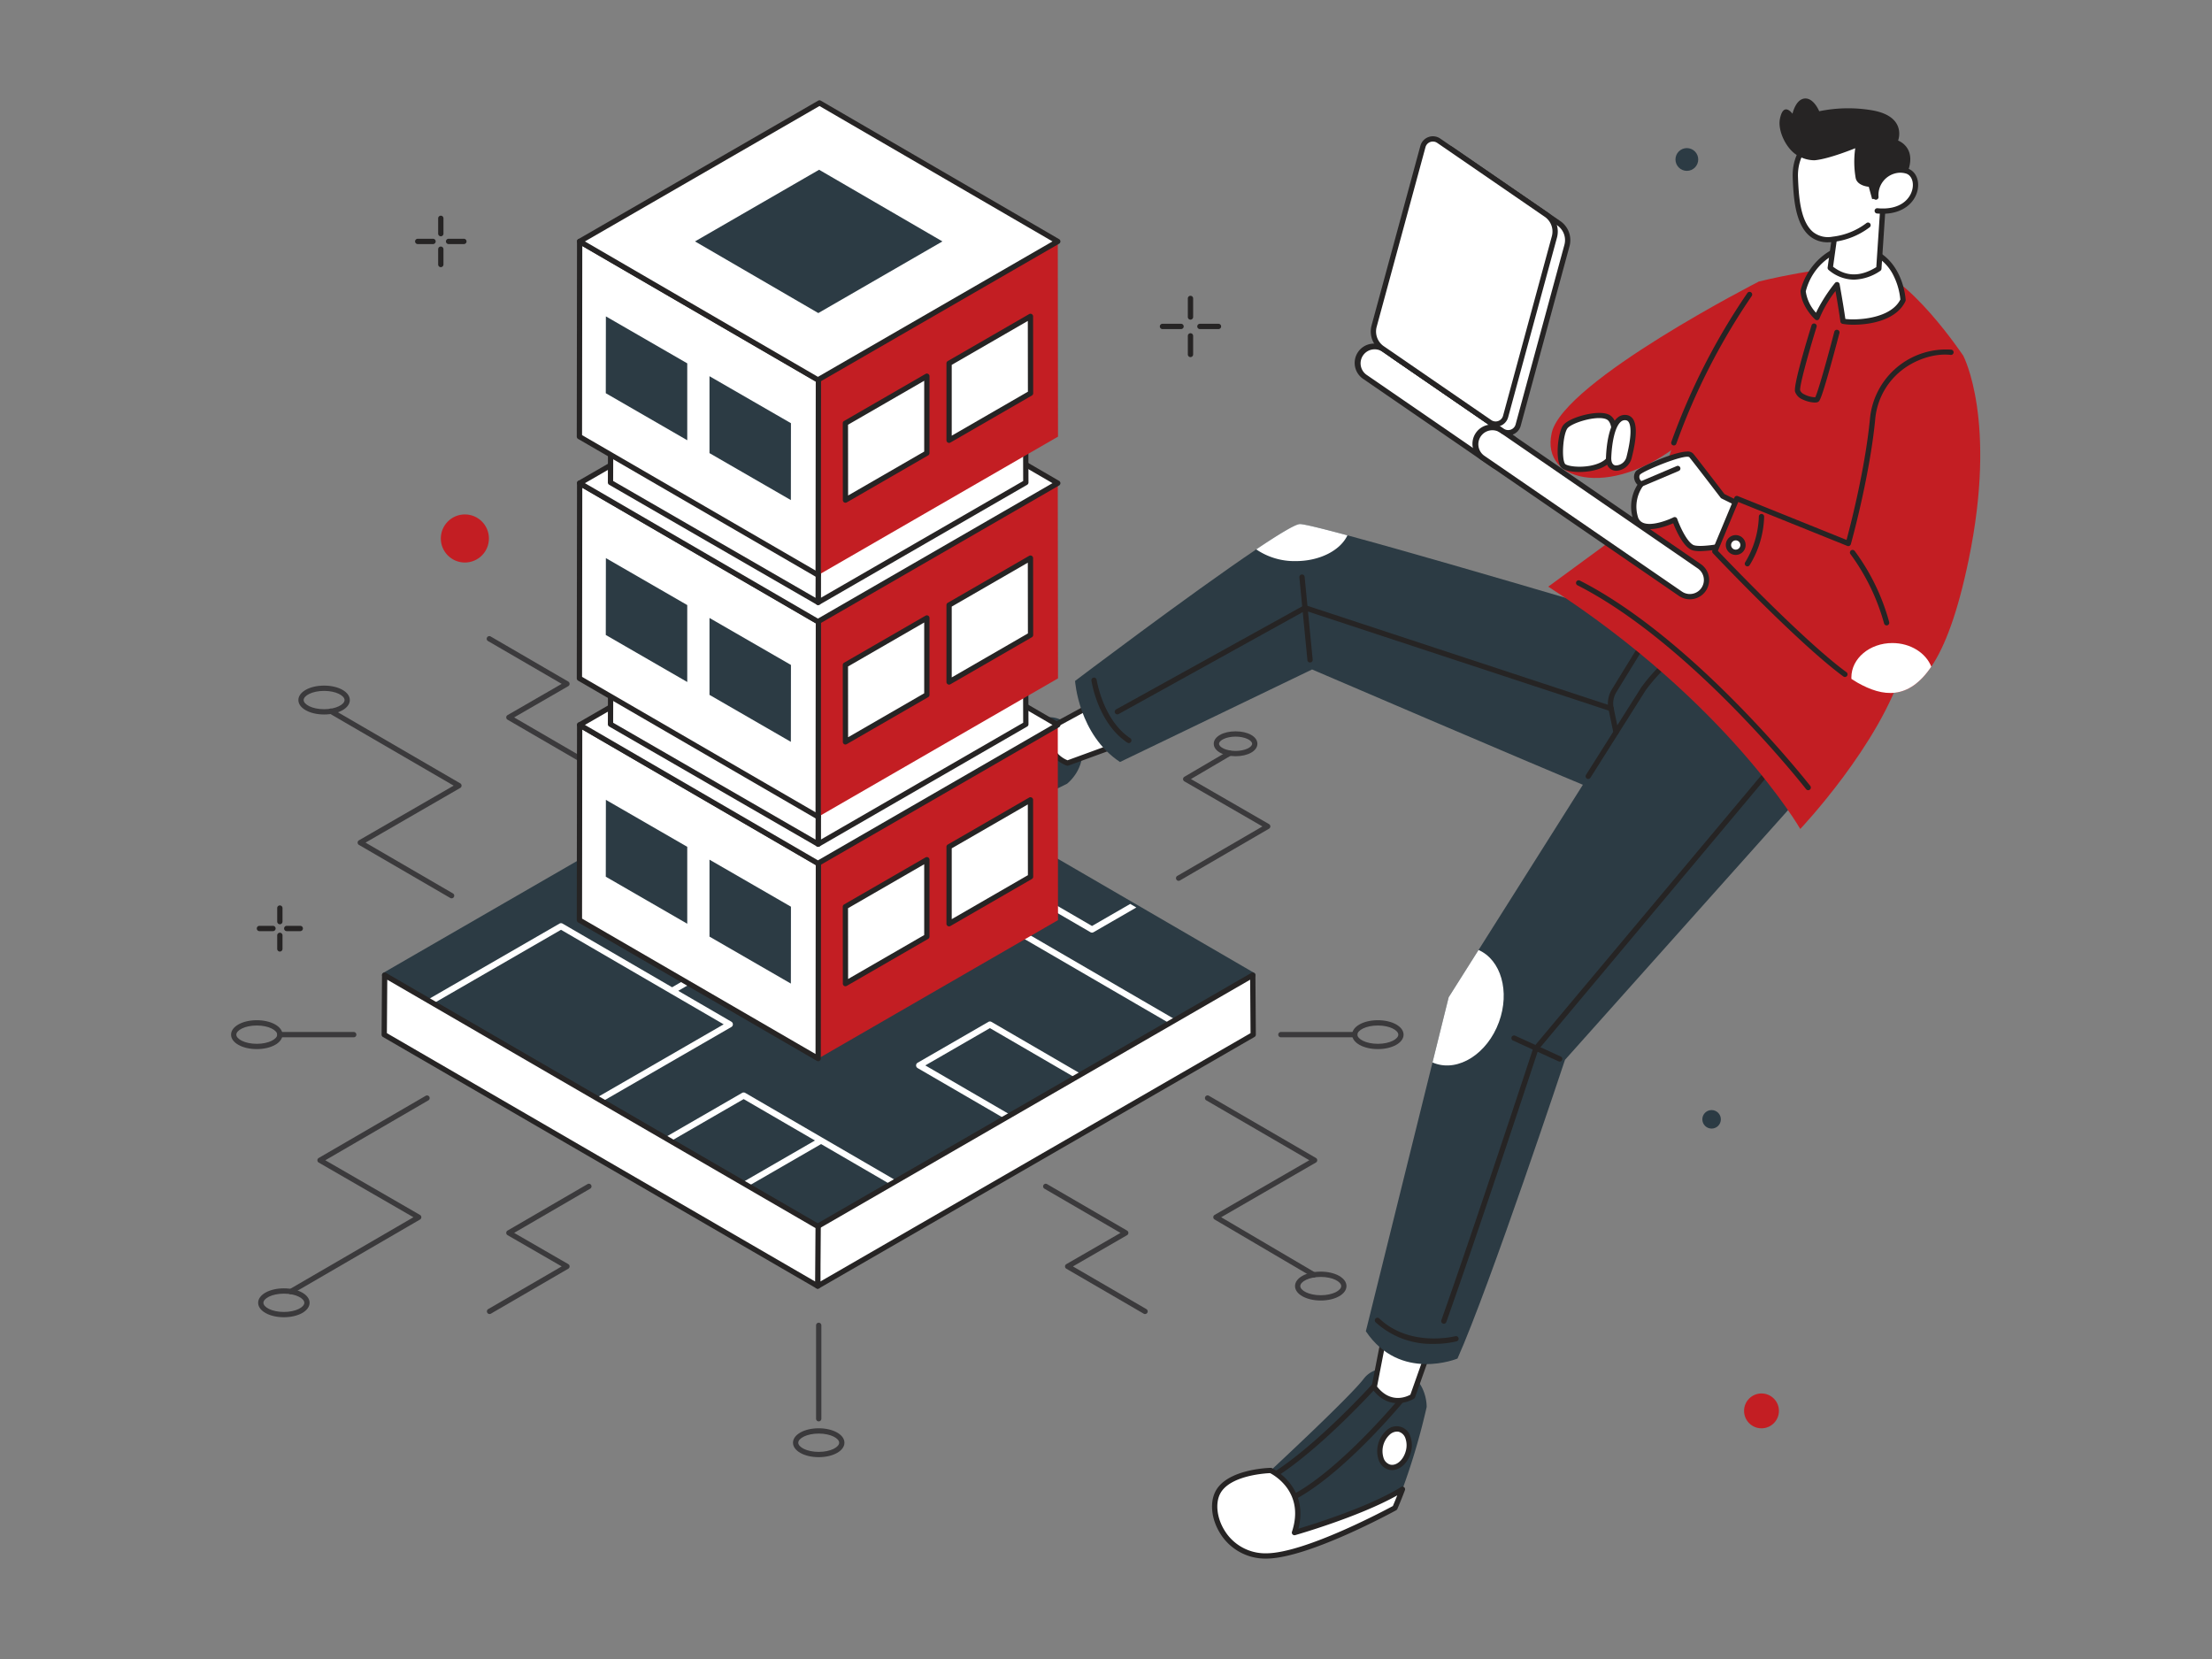 <svg xmlns="http://www.w3.org/2000/svg" xmlns:xlink="http://www.w3.org/1999/xlink" width="584" height="438" viewBox="0 0 584 438"><rect x="0" y="0" width="584" height="438" fill="#808080" stroke="none"/><defs><style>.a,.d{fill:#fff;}.a{stroke:#707070;}.b{clip-path:url(#a);}.c{fill:#2c3b44;}.e{fill:#262424;}.f{fill:#c31e23;}.g{fill:#3b3a3c;}.h{isolation:isolate;}</style><clipPath id="a"><rect class="a" width="584" height="438" transform="translate(-6489 1893)"/></clipPath></defs><g class="b" transform="translate(6489 -1893)"><g transform="translate(-6428 1919)"><g transform="translate(0)"><g transform="translate(159.511 112.364)"><g transform="translate(0 39.577)"><g transform="translate(0)"><path class="c" d="M2399.26,1265.622c7.052,8.355,31.33,18.029,31.33,18.029,1.691-.491,3.391-1.035,5.067-1.613a177.6,177.6,0,0,0,20.806-8.887s4.99-3.822,3.844-9.962c0,0-2.558-7.844-8.7-7.605s-34.283-3.522-34.283-3.522-7.216-8.373-13.373-7.06S2392.208,1257.262,2399.26,1265.622Z" transform="translate(-2395.273 -1244.163)"/><g transform="translate(41.144 23.83)"><ellipse class="d" cx="3.763" cy="5.175" rx="3.763" ry="5.175" transform="translate(3.052 11.077) rotate(-113.92)"/><path class="e" d="M2435.273,1322.919a7.293,7.293,0,0,0,2.945-.644,6.943,6.943,0,0,0,3.219-2.779,3.786,3.786,0,0,0-2.615-5.9,6.954,6.954,0,0,0-4.221.521h0c-2.96,1.313-4.557,4.211-3.56,6.459A4.418,4.418,0,0,0,2435.273,1322.919Zm2.287-8.055a4.636,4.636,0,0,1,.969.1,2.4,2.4,0,0,1,1.7,3.833,5.548,5.548,0,0,1-2.577,2.2c-2.257,1-4.65.558-5.336-.987s.593-3.616,2.85-4.617h0A5.952,5.952,0,0,1,2437.56,1314.864Z" transform="translate(-2430.152 -1312.659)"/></g><g transform="translate(19.655 13.924)"><path class="e" d="M2453.867,1289.524a.7.7,0,0,0,0-1.4c-.236,0-23.734-.1-36.908-5.319a.7.7,0,1,0-.515,1.3c13.424,5.322,36.448,5.416,37.421,5.417Z" transform="translate(-2416.004 -1282.76)"/></g><path class="d" d="M2470.388,1265.622c7.052,8.355,31.33,18.029,31.33,18.029,1.691-.491,3.391-1.035,5.067-1.613-11.112-3.714-26.976-14.691-26.976-14.691,11.413-4.445,8.649-15.286,8.649-15.286s-7.217-8.373-13.373-7.06S2463.336,1257.262,2470.388,1265.622Z" transform="translate(-2466.401 -1244.163)"/><path class="e" d="M2500.419,1283.047a.712.712,0,0,0,.194-.028c1.649-.479,3.365-1.025,5.1-1.624a.7.7,0,0,0-.006-1.322c-9.257-3.094-22.029-11.4-25.748-13.89,10.465-4.891,7.9-15.487,7.874-15.6a.69.69,0,0,0-.147-.283c-.306-.355-7.559-8.671-14.046-7.288-3.3.7-6.34,3.811-7.749,7.921a13.991,13.991,0,0,0,2.665,13.833h0c7.083,8.392,30.607,17.829,31.605,18.227A.7.7,0,0,0,2500.419,1283.047Zm2.945-2.336c-.985.321-1.957.622-2.907.9-2.448-.995-24.329-10.035-30.833-17.741a12.627,12.627,0,0,1-2.411-12.481c1.233-3.6,3.934-6.415,6.719-7.007,5.294-1.13,11.671,5.69,12.587,6.708.293,1.355,1.82,10.379-8.262,14.305a.7.7,0,0,0-.144,1.224C2478.263,1266.723,2492.456,1276.5,2503.364,1280.711Zm-34.274-16.391h0Z" transform="translate(-2465.102 -1242.86)"/></g><g transform="translate(55.758 7.353)"><path class="d" d="M2390.846,1277.279l-11.3,4.126s-6.381-1.973-4.56-9.359l11.243-6.115Z" transform="translate(-2373.961 -1265.233)"/><path class="e" d="M2378.244,1280.8a.7.7,0,0,0,.239-.042l11.3-4.126a.7.7,0,0,0,.407-.919l-4.617-11.348a.7.7,0,0,0-.98-.35l-11.243,6.115a.7.7,0,0,0-.344.446c-1.956,7.934,4.96,10.171,5.031,10.193A.69.69,0,0,0,2378.244,1280.8Zm10.381-5.232-10.384,3.792c-1.017-.4-5.211-2.4-3.948-8.154l10.282-5.592Z" transform="translate(-2372.659 -1263.931)"/></g></g><g transform="translate(63.321)"><path class="c" d="M1878.984,1170.86s.928,14.189,11.865,21.4l50.715-24.428s55.834,23.963,74.913,31.871,68.4-18.844,31.406-39.084c0,0-68.062-20.418-96.988-28.2-6.951-1.874-11.642-3.015-12.588-2.97-1.231.059-5.618,2.725-11.491,6.679C1909.422,1147.839,1878.984,1170.86,1878.984,1170.86Z" transform="translate(-1878.984 -1129.447)"/><path class="d" d="M2195.3,1136.128a17.915,17.915,0,0,0,10.445,3.092c6.382,0,11.792-2.858,13.634-6.8-6.952-1.874-11.642-3.015-12.588-2.97C2205.564,1129.508,2201.178,1132.174,2195.3,1136.128Z" transform="translate(-2147.472 -1129.447)"/><g transform="translate(10.468 21.404)"><path class="e" d="M1994.555,1219.621a.692.692,0,0,0,.337-.088l49.286-27.293,80.5,26.519a.7.7,0,1,0,.437-1.326l-80.793-26.614a.693.693,0,0,0-.556.052l-49.553,27.441a.7.7,0,0,0,.339,1.308Z" transform="translate(-1993.857 -1190.784)"/></g><g transform="translate(59.22 13.349)"><path class="e" d="M2224.414,1190.89c.022,0,.045,0,.068,0a.7.7,0,0,0,.627-.762l-2.122-21.793a.7.7,0,1,0-1.39.135l2.122,21.793A.7.7,0,0,0,2224.414,1190.89Z" transform="translate(-2221.594 -1167.701)"/></g><g transform="translate(4.303 40.481)"><path class="e" d="M2368.6,1262.783a.7.7,0,0,0,.386-1.28c-7.206-4.767-8.868-15.351-8.884-15.457a.7.7,0,0,0-1.381.206c.069.459,1.763,11.3,9.495,16.416A.7.7,0,0,0,2368.6,1262.783Z" transform="translate(-2358.712 -1245.45)"/></g></g></g><g transform="translate(258.987 140.021)"><g transform="translate(0 186.959)"><g transform="translate(0 8.264)"><path class="c" d="M2149.109,1817.682c10.933-.119,33.85-12.681,33.85-12.681.7-1.616,1.361-3.273,1.982-4.934a177.633,177.633,0,0,0,6.393-21.7s.23-6.281-5.235-9.307c0,0-7.677-3.022-11.4,1.864s-24.543,24.194-24.543,24.194-11.052.233-13.958,5.817S2138.172,1817.8,2149.109,1817.682Z" transform="translate(-2134.663 -1768.132)"/><g transform="translate(43.166 15.11)"><ellipse class="d" cx="3.763" cy="5.175" rx="3.763" ry="5.175" transform="translate(7.248 11.995) rotate(-164.377)"/><path class="e" d="M2150.491,1823.6c2.093,0,4.191-1.866,4.95-4.581a6.947,6.947,0,0,0-.094-4.252,3.786,3.786,0,0,0-6.212-1.737,7.319,7.319,0,0,0-2.192,7.839,4,4,0,0,0,2.621,2.605A3.424,3.424,0,0,0,2150.491,1823.6Zm1.292-10.172a2.1,2.1,0,0,1,.567.077,2.644,2.644,0,0,1,1.688,1.748,5.542,5.542,0,0,1,.058,3.389c-.664,2.377-2.53,3.941-4.157,3.487a2.645,2.645,0,0,1-1.688-1.748,5.934,5.934,0,0,1,1.75-6.258A2.911,2.911,0,0,1,2151.783,1813.433Z" transform="translate(-2146.126 -1811.824)"/></g><g transform="translate(21.424 7.788)"><path class="e" d="M2153.41,1817.088a.694.694,0,0,0,.337-.086c12.649-6.963,27.38-24.658,28-25.408a.7.7,0,0,0-1.075-.89c-.15.182-15.184,18.241-27.6,25.075a.7.7,0,0,0,.337,1.309Z" transform="translate(-2152.712 -1790.45)"/></g><g transform="translate(15.607 3.601)"><path class="e" d="M2172.744,1803.809a.7.7,0,0,0,.37-.105c12.041-7.526,26.87-23.922,27.019-24.087a.7.7,0,1,0-1.037-.934c-.147.163-14.847,16.417-26.722,23.837a.7.7,0,0,0,.371,1.29Z" transform="translate(-2172.045 -1778.451)"/></g><g transform="translate(0 26.284)"><path class="d" d="M2167.433,1868.018c10.933-.119,33.85-12.681,33.85-12.681.7-1.615,1.361-3.273,1.982-4.934-9.939,6.2-28.5,11.449-28.5,11.449,3.838-11.631-6.281-16.4-6.281-16.4s-11.052.234-13.958,5.817S2156.5,1868.134,2167.433,1868.018Z" transform="translate(-2152.988 -1844.753)"/><path class="e" d="M2165.978,1867.416h.169c10.982-.119,33.236-12.251,34.178-12.767a.7.7,0,0,0,.305-.335c.682-1.58,1.354-3.25,2-4.967a.7.7,0,0,0-1.023-.836c-8.281,5.17-22.818,9.729-27.1,11.012,2.892-11.184-6.912-15.954-7.014-16a.713.713,0,0,0-.313-.066c-.468.01-11.5.31-14.563,6.193-1.558,2.99-1.1,7.315,1.175,11.018A13.984,13.984,0,0,0,2165.978,1867.416Zm.154-1.4a12.6,12.6,0,0,1-11.159-6.087c-1.99-3.242-2.442-7.118-1.126-9.643,2.5-4.8,11.819-5.377,13.187-5.436,1.232.637,9.163,5.2,5.772,15.479a.7.7,0,0,0,.852.891c.177-.05,16.753-4.768,26.944-10.5-.379.963-.766,1.9-1.157,2.815-2.326,1.254-23.228,12.373-33.312,12.482Z" transform="translate(-2151.695 -1843.451)"/></g></g><g transform="translate(42.129)"><path class="d" d="M2148.677,1750.115l-4.013,11.341s-5.583,3.664-10.12-2.443l2.443-12.563Z" transform="translate(-2133.847 -1745.753)"/><path class="e" d="M2139.427,1761.931a8.713,8.713,0,0,0,4.319-1.192.7.7,0,0,0,.275-.351l4.013-11.341a.7.7,0,0,0-.449-.9l-11.69-3.664a.7.7,0,0,0-.894.533l-2.443,12.563a.7.7,0,0,0,.125.549C2134.9,1761.114,2137.379,1761.931,2139.427,1761.931Zm3.362-2.246c-.951.532-5.166,2.491-8.8-2.147l2.234-11.489,10.255,3.214Z" transform="translate(-2132.545 -1744.452)"/></g></g><g transform="translate(40.618)"><path class="c" d="M1834.368,1394.149c9.073,13.491,24.194,7.21,24.194,7.21,8.609-19.308,28.381-78.866,28.381-78.866l64.21-71.887s13.261-27.45-6.746-38.85-36.757,12.8-36.757,12.8l-43.53,68.938-7.886,12.486-4.268,17.2Z" transform="translate(-1834.368 -1208.701)"/><g transform="translate(58.01 4.144)"><path class="e" d="M1937.5,1256.061a.7.7,0,0,0,.591-.325l14.574-23.081a47.172,47.172,0,0,1,11.166-10.8.7.7,0,1,0-.775-1.16,47.64,47.64,0,0,0-11.554,11.191l-14.591,23.106a.7.7,0,0,0,.589,1.071Z" transform="translate(-1936.8 -1220.576)"/></g><g transform="translate(63.902 0.029)"><path class="e" d="M1966.19,1236.761a.7.7,0,0,0,.684-.841l-1.308-6.249a5.79,5.79,0,0,1,.736-4.233l9.579-15.591a.7.7,0,1,0-1.19-.731l-9.578,15.591a7.176,7.176,0,0,0-.913,5.25l1.308,6.249A.7.7,0,0,0,1966.19,1236.761Z" transform="translate(-1964.044 -1208.784)"/></g><path class="d" d="M2077.058,1481.361c.174.077.352.15.534.217,6.33,2.328,13.945-2.53,17-10.849,2.966-8.075.554-16.45-5.381-19.057l-7.886,12.486Z" transform="translate(-2059.46 -1366.883)"/><g transform="translate(19.89 32.599)"><path class="e" d="M1865.41,1452.988a.7.7,0,0,0,.657-.464c8.3-23.316,23.365-69.1,24.274-71.863l64.823-77.4a.7.7,0,1,0-1.07-.9l-64.909,77.5a.693.693,0,0,0-.128.23c-.157.478-15.8,48.048-24.305,71.959a.7.7,0,0,0,.424.891A.707.707,0,0,0,1865.41,1452.988Z" transform="translate(-1864.712 -1302.118)"/></g><g transform="translate(38.385 107.336)"><path class="e" d="M2045.507,1523.205a.7.7,0,0,0,.29-1.333l-12.1-5.525a.7.7,0,0,0-.58,1.27l12.1,5.525A.689.689,0,0,0,2045.507,1523.205Z" transform="translate(-2032.711 -1516.284)"/></g><g transform="translate(2.325 181.84)"><path class="e" d="M2126.631,1736.729a25.855,25.855,0,0,0,6.112-.687.7.7,0,0,0-.356-1.35c-.12.031-12.06,3.053-20.161-4.714a.7.7,0,0,0-.966,1.007A21.813,21.813,0,0,0,2126.631,1736.729Z" transform="translate(-2111.045 -1729.784)"/></g></g></g><g transform="translate(348.361 48.33)"><path class="f" d="M1939.046,945.951s-51.537,26.307-54.678,39.917,17.164,17.663,36.009,1.087S1939.046,945.951,1939.046,945.951Z" transform="translate(-1884.045 -945.951)"/><g transform="translate(1.884 34.686)"><g transform="translate(0)"><path class="d" d="M2005.759,1047.647c2.2.938,2.268,4.944,1.163,9.771s-11.748,4.769-12.912,3.024-.639-8.317.64-10.12S2003.026,1046.484,2005.759,1047.647Z" transform="translate(-1992.657 -1046.622)"/><path class="e" d="M1997.086,1060.949a17.447,17.447,0,0,0,3.091-.275c3.449-.633,5.624-2.186,6.125-4.374.942-4.116,1.435-9.29-1.571-10.569h0c-2.979-1.267-10.488.852-11.951,2.914-1.407,1.983-2.033,8.839-.652,10.911C1992.761,1060.5,1994.833,1060.949,1997.086,1060.949Zm7.1-13.934c1.6.682,1.886,4.037.756,8.973-.516,2.254-3.68,3.068-5.016,3.313-3.237.594-6.281.01-6.635-.52-.949-1.424-.527-7.7.628-9.329,1.048-1.476,7.732-3.516,10.267-2.437Z" transform="translate(-1991.355 -1045.349)"/></g><g transform="translate(12.749 0.523)"><path class="d" d="M1983.871,1048.885c2.928.488,1.512,7.27.7,10.469s-5.583,4.362-5.409,0S1980.381,1048.3,1983.871,1048.885Z" transform="translate(-1978.457 -1048.15)"/><path class="e" d="M1979.9,1061.6a4.418,4.418,0,0,0,4.043-3.377c1.314-5.162,1.44-8.608.375-10.241a2.388,2.388,0,0,0-1.635-1.089h0a2.966,2.966,0,0,0-2.451.658c-2.475,2.014-2.973,7.993-3.072,10.471-.118,2.961,1.748,3.464,2.322,3.547A2.837,2.837,0,0,0,1979.9,1061.6Zm2.554-13.33a.986.986,0,0,1,.695.475c.808,1.237.6,4.566-.559,9.134a2.974,2.974,0,0,1-2.907,2.31c-1.049-.153-1.157-1.387-1.128-2.111.147-3.679.9-8.092,2.558-9.444a1.583,1.583,0,0,1,1.341-.365Z" transform="translate(-1977.15 -1046.846)"/></g></g></g><g transform="translate(347.761 38.577)"><path class="f" d="M1795.915,1083.413s-19.309-33.5-66.536-63.977l27.917-20.473s6.514-31.465,27.685-60.081c0,0,18.146-4.595,28.615-3.664s25.358,23.265,25.358,23.265-9.771,61.656-15.82,82.129S1795.915,1083.413,1795.915,1083.413Z" transform="translate(-1729.379 -929.13)"/><g transform="translate(65.117 20.776)"><path class="e" d="M1828.216,998.466a2.089,2.089,0,0,0,.823-.136c.424-.189.79-.352,3.343-9.479,1.22-4.362,2.359-8.736,2.37-8.78a.7.7,0,0,0-1.351-.352c-1.967,7.567-4.349,16-5.051,17.354a6.673,6.673,0,0,1-2.963-.806,1.945,1.945,0,0,1-1.015-1.013c-.218-1.052,2.041-9.374,4.352-16.81a.7.7,0,0,0-1.333-.414c-1.139,3.666-4.822,15.768-4.372,17.563a3.426,3.426,0,0,0,2.014,2.063A8.157,8.157,0,0,0,1828.216,998.466Z" transform="translate(-1822.98 -977.539)"/></g><g transform="translate(7.38 88.65)"><path class="e" d="M1905.965,1227.434a.7.7,0,0,0,.55-1.126c-.3-.385-30.29-38.656-60.785-54.193a.7.7,0,1,0-.634,1.244c30.221,15.4,60.02,53.424,60.317,53.806A.7.7,0,0,0,1905.965,1227.434Z" transform="translate(-1844.715 -1172.038)"/></g><g transform="translate(32.456 12.517)"><path class="e" d="M1889.856,994.39a.7.7,0,0,0,.656-.461,172.117,172.117,0,0,1,19.882-38.963.7.7,0,1,0-1.146-.8,173.532,173.532,0,0,0-20.049,39.285.7.7,0,0,0,.419.893A.69.69,0,0,0,1889.856,994.39Z" transform="translate(-1889.158 -953.87)"/></g><g transform="translate(66.596)"><path class="d" d="M1774.981,931.588c.258,3.929,3.654,6.972,3.654,6.972.712-2.156,2.966-5.734,5.294-8.682,0,0,.963,5.245,1.588,9.663,2.572.541,12.943.478,15.833-5.57,0,0-.478-13.027-12.908-13.945C1783.091,919.629,1776.687,924.571,1774.981,931.588Z" transform="translate(-1774.283 -919.306)"/><path class="e" d="M1787.034,939.156c4.312,0,11.238-1.156,13.642-6.186a.693.693,0,0,0,.068-.327c0-.136-.65-13.662-13.554-14.615-5.989-.443-12.487,5.092-14.189,12.093a.7.7,0,0,0-.018.211c.274,4.165,3.737,7.314,3.884,7.446a.7.7,0,0,0,1.129-.3,30.974,30.974,0,0,1,4.223-7.218c.332,1.888.895,5.178,1.3,8.078a.7.7,0,0,0,.548.586A15.676,15.676,0,0,0,1787.034,939.156Zm12.3-6.63c-2.63,5.137-11.552,5.488-14.506,5.107-.619-4.27-1.51-9.133-1.52-9.184a.7.7,0,0,0-1.234-.306,42.139,42.139,0,0,0-5,7.847,10.418,10.418,0,0,1-2.7-5.645c1.748-6.975,7.964-11.278,12.7-10.925a12.013,12.013,0,0,1,10.542,6.931A17.668,17.668,0,0,1,1799.338,932.526Z" transform="translate(-1772.98 -918.003)"/></g></g><g transform="translate(369.638 66.214)"><g transform="translate(0 27.001)"><path class="d" d="M1924.773,1090.315l-5.409-2.676s-6.979-9.131-8.317-10.76-13.377,3.722-14.075,4.653a2.029,2.029,0,0,0,.873,2.908,10.133,10.133,0,0,0-1.57,8.782c1.454,5.118,10.411.64,10.411.64s2.385,6.747,5,7.444,9.539-.872,9.539-.872Z" transform="translate(-1895.177 -1075.875)"/><path class="e" d="M1912.172,1100.877a44.278,44.278,0,0,0,7.909-1.065.7.7,0,0,0,.5-.449l3.548-10.12a.7.7,0,0,0-.349-.857l-5.263-2.6c-.888-1.162-6.974-9.116-8.233-10.65a1.979,1.979,0,0,0-1.667-.56c-3.522.078-12.723,4.194-13.506,5.237a2.5,2.5,0,0,0-.346,2.209,2.824,2.824,0,0,0,.792,1.307,10.827,10.827,0,0,0-1.256,8.784,3.744,3.744,0,0,0,2.145,2.533c2.678,1.18,6.885-.408,8.548-1.135.734,1.877,2.775,6.521,5.212,7.171A7.969,7.969,0,0,0,1912.172,1100.877Zm7.225-2.343c-2.132.457-6.94,1.3-8.829.8-1.648-.439-3.649-4.528-4.524-7a.7.7,0,0,0-.97-.391c-1.475.736-5.8,2.428-8.063,1.43a2.376,2.376,0,0,1-1.364-1.636,9.355,9.355,0,0,1,1.438-8.149.7.7,0,0,0-.286-1.093,1.27,1.27,0,0,1-.688-.851,1.139,1.139,0,0,1,.121-.988c1.075-1.086,11.74-5.445,13-4.607,1.293,1.579,8.21,10.628,8.28,10.719a.691.691,0,0,0,.245.2l4.856,2.4Z" transform="translate(-1893.878 -1074.573)"/><g transform="translate(1.969 3.796)"><path class="e" d="M1944.243,1090.918a.7.7,0,0,0,.273-.056l9.6-4.071a.7.7,0,1,0-.545-1.285l-9.6,4.071a.7.7,0,0,0,.273,1.341Z" transform="translate(-1943.545 -1085.45)"/></g></g><g transform="translate(21.396)"><path class="f" d="M1716.536,1051.873s24.5,25.981,36.069,33.661q.858.57,1.619,1c6.679,3.776,13.453,4.648,19.469-4.23,3.615-5.339,6.958-14.213,9.844-28.109,7.677-36.991-1.4-53.971-1.4-53.971-6.516-3.375-22.453,1.511-23.964,16.866s-6.4,32.688-6.4,32.688l-29.432-11.865Z" transform="translate(-1715.838 -998.508)"/><g transform="translate(0)"><path class="e" d="M1771.629,1083.723a.7.7,0,0,0,.413-1.261c-11.141-8.161-31.21-29.165-33.949-32.049l5.374-12.9,28.792,11.607a.7.7,0,0,0,.933-.458c.049-.174,4.92-17.569,6.42-32.808a18.538,18.538,0,0,1,6.855-12.987c3.772-3.035,8.924-4.676,13.121-4.177a.7.7,0,0,0,.164-1.387,20.178,20.178,0,0,0-21.53,18.414c-1.311,13.322-5.225,28.326-6.168,31.816l-28.7-11.572a.7.7,0,0,0-.905.379l-5.814,13.959a.7.7,0,0,0,.137.747c.223.237,22.434,23.743,34.451,32.545A.694.694,0,0,0,1771.629,1083.723Z" transform="translate(-1736.576 -997.2)"/></g><g transform="translate(36.408 53.015)"><path class="e" d="M1795.032,1169.009a.706.706,0,0,0,.167-.02.7.7,0,0,0,.512-.844,56.224,56.224,0,0,0-9.081-18.754.7.7,0,1,0-1.107.849,55.9,55.9,0,0,1,8.833,18.236A.7.7,0,0,0,1795.032,1169.009Z" transform="translate(-1785.378 -1149.119)"/></g><path class="d" d="M1753.585,1228.524c0,.133,0,.262.011.395q.858.571,1.619,1c6.679,3.776,13.453,4.648,19.469-4.229-1.42-3.622-5.486-6.24-10.281-6.24C1758.428,1219.451,1753.585,1223.513,1753.585,1228.524Z" transform="translate(-1716.828 -1141.893)"/><g transform="translate(8.607 43.476)"><path class="e" d="M1880.744,1135.627a.7.7,0,0,0,.581-.311,25.626,25.626,0,0,0,3.839-12.834.7.7,0,0,0-.7-.7h0a.7.7,0,0,0-.7.7,24.655,24.655,0,0,1-3.6,12.06.7.7,0,0,0,.58,1.085Z" transform="translate(-1880.046 -1121.785)"/></g><g transform="translate(3.605 49.059)"><ellipse class="d" cx="1.919" cy="1.919" rx="1.919" ry="1.919" transform="translate(0.698 0.698)"/><path class="e" d="M1896.663,1143.019a2.617,2.617,0,1,0-2.617-2.618A2.62,2.62,0,0,0,1896.663,1143.019Zm0-3.839a1.221,1.221,0,1,1-1.221,1.221A1.223,1.223,0,0,1,1896.663,1139.18Z" transform="translate(-1894.046 -1137.784)"/></g></g></g><g transform="translate(421.513 23.507)"><path class="d" d="M1803.534,876.815l-.508,7.645-.867,13.078c-4.527,2.9-8.823,3.057-12.83-.21l.847-6.057,1.283-9.175Z" transform="translate(-1788.63 -876.117)"/><path class="e" d="M1794.271,899.143a12.955,12.955,0,0,0,6.962-2.318.7.7,0,0,0,.32-.542l1.375-20.723a.7.7,0,0,0-.976-.686l-12.074,5.281a.7.7,0,0,0-.412.543l-2.131,15.233a.7.7,0,0,0,.25.637A10.437,10.437,0,0,0,1794.271,899.143Zm5.912-3.307c-4.2,2.587-7.943,2.552-11.41-.108l2.021-14.45,10.665-4.664Z" transform="translate(-1787.328 -874.816)"/></g><g transform="translate(408.826)"><g transform="translate(0)"><g transform="translate(4.164 8.447)"><path class="d" d="M1784.446,847.486c.476,6.315,2.114,13.894,9.7,12.913,9.02-1.168,14.988-7.373,15.286-15.921s-3.522-13.468-13.785-12.747a15.739,15.739,0,0,0-2.59.4c-5.931,1.439-9.017,6.247-8.794,11.984C1784.3,845.147,1784.352,846.294,1784.446,847.486Z" transform="translate(-1784.253 -831.661)"/></g><g transform="translate(3.466 8.214)"><path class="e" d="M1808.86,860.748a10.728,10.728,0,0,0,1.373-.092,19.614,19.614,0,0,0,9.607-3.848.7.7,0,1,0-.861-1.1,18.216,18.216,0,0,1-8.926,3.563,6.341,6.341,0,0,1-5.072-1.206c-2.873-2.339-3.57-7.437-3.844-11.067-.092-1.184-.14-2.3-.18-3.35-.22-5.667,2.946-9.989,8.261-11.279a.7.7,0,1,0-.329-1.356c-6,1.456-9.574,6.318-9.327,12.69.039,1.013.089,2.2.183,3.4.293,3.886,1.063,9.364,4.354,12.043A7.321,7.321,0,0,0,1808.86,860.748Z" transform="translate(-1799.551 -830.994)"/></g><path class="e" d="M1801.44,830.393a26.274,26.274,0,0,1-3,3.439l-4.539.167-.885-3.232s-2.872-.2-3.418-2.156a1.05,1.05,0,0,1-.034-.137,24.967,24.967,0,0,1-.114-7.885s-6.989,2.877-10.762,3.179a8.553,8.553,0,0,1-4.376-1.215c-2.908-1.53-5.361-6.393-4.766-9.624,0-.021.008-.042.011-.062.929-4.735,3.323-1.378,3.323-1.378s.806-3.811,3.21-4.025,3.844,3.361,3.844,3.361a37.781,37.781,0,0,1,14.061-.232c9.235,1.65,6.768,7.977,6.768,7.977S1807.533,820.934,1801.44,830.393Z" transform="translate(-1769.462 -807.455)"/><g transform="translate(24.72 18.202)"><path class="d" d="M1765.545,868.8a6.59,6.59,0,0,1,5.875-7.156,5.984,5.984,0,0,1,2.256.218c4.394,1.306,2.973,11.578-7.832,10.519Z" transform="translate(-1764.824 -860.916)"/><path class="e" d="M1766.033,871.848c5.508,0,8.6-3.08,9.242-6.371.513-2.621-.623-4.972-2.7-5.589a6.7,6.7,0,0,0-2.517-.244,7.283,7.283,0,0,0-6.508,7.909.7.7,0,0,0,1.391-.116,5.885,5.885,0,0,1,5.242-6.4,5.318,5.318,0,0,1,1.995.192c1.374.408,2.1,2.083,1.729,3.984-.539,2.753-3.3,5.759-9.295,5.172a.7.7,0,0,0-.136,1.389Q1765.284,871.849,1766.033,871.848Z" transform="translate(-1763.523 -859.615)"/></g></g></g><g transform="translate(295.801 9.973)"><g transform="translate(0 53.836)"><rect class="d" width="49.848" height="8.797" rx="4.398" transform="matrix(-0.824, -0.566, 0.566, -0.824, 41.081, 35.484)"/><path class="e" d="M2102.111,1026.672a5.168,5.168,0,0,0,.939-.087,5.1,5.1,0,0,0,1.958-9.211l-33.832-23.252a5.1,5.1,0,1,0-5.773,8.4h0l33.832,23.252A5.059,5.059,0,0,0,2102.111,1026.672ZM2068.3,994.621a3.675,3.675,0,0,1,2.089.652l33.831,23.252a3.7,3.7,0,0,1-4.192,6.1l-33.832-23.252-.395.575.395-.575a3.7,3.7,0,0,1,1.422-6.688A3.727,3.727,0,0,1,2068.3,994.621Z" transform="translate(-2062.175 -992.206)"/></g><g transform="translate(31.09 75.203)"><rect class="d" width="72.065" height="8.797" rx="4.398" transform="matrix(-0.824, -0.566, 0.566, -0.824, 59.391, 48.068)"/><path class="e" d="M1978.868,1100.493a5.1,5.1,0,0,0,2.9-9.3l-52.141-35.836a5.1,5.1,0,1,0-5.773,8.4l52.142,35.836A5.058,5.058,0,0,0,1978.868,1100.493Zm-52.123-44.635a3.674,3.674,0,0,1,2.088.652l52.141,35.836a3.7,3.7,0,1,1-4.192,6.1l-52.141-35.836a3.7,3.7,0,0,1,2.1-6.751Zm-2.5,7.326h0Z" transform="translate(-1920.622 -1053.443)"/></g><g transform="translate(5.101)"><g transform="translate(3.31 2.275)"><path class="d" d="M2045.927,845.043l28.388,19.51a5.406,5.406,0,0,1,2.154,5.871l-12.887,47.423a2.726,2.726,0,0,1-4.174,1.532l-28.388-19.511a5.405,5.405,0,0,1-2.154-5.871l12.886-47.422A2.726,2.726,0,0,1,2045.927,845.043Z" transform="translate(-2027.979 -843.862)"/><path class="e" d="M2059.64,919.254a3.456,3.456,0,0,0,1.19-.214,3.386,3.386,0,0,0,2.125-2.317l12.886-47.423a6.11,6.11,0,0,0-2.433-6.629l-28.388-19.511-.4.576.4-.576a3.424,3.424,0,0,0-5.243,1.924l-12.886,47.422a6.11,6.11,0,0,0,2.433,6.63l28.388,19.511A3.393,3.393,0,0,0,2059.64,919.254Zm-16.553-75.3a2.01,2.01,0,0,1,1.142.359l28.388,19.511a4.71,4.71,0,0,1,1.876,5.113l-12.886,47.422a2.028,2.028,0,0,1-3.105,1.139l-28.388-19.511a4.711,4.711,0,0,1-1.875-5.113l12.886-47.422a2.005,2.005,0,0,1,1.259-1.372A2.042,2.042,0,0,1,2043.087,843.952Z" transform="translate(-2026.677 -842.555)"/></g><g transform="translate(0)"><path class="d" d="M2055.412,838.523l28.388,19.511a5.406,5.406,0,0,1,2.154,5.871l-12.887,47.422a2.725,2.725,0,0,1-4.174,1.532l-28.388-19.511a5.4,5.4,0,0,1-2.154-5.871l12.886-47.423A2.726,2.726,0,0,1,2055.412,838.523Z" transform="translate(-2037.464 -837.342)"/><path class="e" d="M2069.126,912.734a3.447,3.447,0,0,0,1.189-.214,3.385,3.385,0,0,0,2.125-2.316l12.886-47.422a6.11,6.11,0,0,0-2.433-6.63l-28.388-19.51a3.424,3.424,0,0,0-5.243,1.924l-12.886,47.422a6.11,6.11,0,0,0,2.433,6.63l28.388,19.51A3.393,3.393,0,0,0,2069.126,912.734Zm-16.553-75.3a2.009,2.009,0,0,1,1.143.359h0L2082.1,857.3a4.711,4.711,0,0,1,1.876,5.113l-12.886,47.422a2.027,2.027,0,0,1-3.105,1.139l-28.388-19.51a4.713,4.713,0,0,1-1.876-5.113l12.887-47.422a2.005,2.005,0,0,1,1.258-1.372A2.035,2.035,0,0,1,2052.573,837.432Zm1.538-.216h0Z" transform="translate(-2036.164 -836.035)"/></g></g></g><g transform="translate(6.798 13.1)"><g transform="translate(0 199.948)"><g transform="translate(5.39)"><path class="e" d="M3001.694,1422.937a.7.7,0,0,0,.7-.7v-3.574a.7.7,0,1,0-1.4,0v3.574A.7.7,0,0,0,3001.694,1422.937Z" transform="translate(-3000.996 -1417.967)"/></g><g transform="translate(0 5.39)"><path class="e" d="M3006.9,1434.809h3.574a.7.7,0,0,0,0-1.4H3006.9a.7.7,0,0,0,0,1.4Z" transform="translate(-3006.201 -1433.413)"/></g><g transform="translate(5.39 7.207)"><path class="e" d="M3001.694,1443.588a.7.7,0,0,0,.7-.7v-3.574a.7.7,0,1,0-1.4,0v3.574A.7.7,0,0,0,3001.694,1443.588Z" transform="translate(-3000.996 -1438.618)"/></g><g transform="translate(7.207 5.39)"><path class="e" d="M2986.248,1434.809h3.574a.7.7,0,0,0,0-1.4h-3.574a.7.7,0,1,0,0,1.4Z" transform="translate(-2985.55 -1433.413)"/></g></g><g transform="translate(238.416 38.995)"><g transform="translate(7.393)"><path class="e" d="M2312.75,963.038a.7.7,0,0,0,.7-.7v-4.9a.7.7,0,1,0-1.4,0v4.9A.7.7,0,0,0,2312.75,963.038Z" transform="translate(-2312.052 -956.74)"/></g><g transform="translate(0 7.393)"><path class="e" d="M2319.889,979.322h4.9a.7.7,0,1,0,0-1.4h-4.9a.7.7,0,1,0,0,1.4Z" transform="translate(-2319.191 -977.926)"/></g><g transform="translate(7.393 9.884)"><path class="e" d="M2312.75,991.362a.7.7,0,0,0,.7-.7v-4.9a.7.7,0,1,0-1.4,0v4.9A.7.7,0,0,0,2312.75,991.362Z" transform="translate(-2312.052 -985.064)"/></g><g transform="translate(9.884 7.393)"><path class="e" d="M2291.563,979.322h4.9a.7.7,0,1,0,0-1.4h-4.9a.7.7,0,0,0,0,1.4Z" transform="translate(-2290.865 -977.926)"/></g></g><g transform="translate(41.792 17.848)"><g transform="translate(6.093)"><path class="e" d="M2879.922,901.579a.7.7,0,0,0,.7-.7v-4.04a.7.7,0,1,0-1.4,0v4.04A.7.7,0,0,0,2879.922,901.579Z" transform="translate(-2879.224 -896.143)"/></g><g transform="translate(0 6.093)"><path class="e" d="M2885.805,915h4.04a.7.7,0,1,0,0-1.4h-4.04a.7.7,0,0,0,0,1.4Z" transform="translate(-2885.108 -913.603)"/></g><g transform="translate(6.093 8.146)"><path class="e" d="M2879.922,924.922a.7.7,0,0,0,.7-.7v-4.04a.7.7,0,0,0-1.4,0v4.04A.7.7,0,0,0,2879.922,924.922Z" transform="translate(-2879.224 -919.486)"/></g><g transform="translate(8.146 6.093)"><path class="e" d="M2862.463,915h4.039a.7.7,0,1,0,0-1.4h-4.039a.7.7,0,0,0,0,1.4Z" transform="translate(-2861.765 -913.603)"/></g></g><ellipse class="c" cx="3.005" cy="3.005" rx="3.005" ry="3.005" transform="translate(374.55)"/><ellipse class="f" cx="6.35" cy="6.35" rx="6.35" ry="6.35" transform="translate(48.583 96.715)"/><circle class="f" cx="4.602" cy="4.602" r="4.602" transform="translate(392.66 328.792)"/><ellipse class="c" cx="2.444" cy="2.444" rx="2.444" ry="2.444" transform="translate(381.644 253.974)"/></g><g transform="translate(0 0.481)"><g transform="translate(0 141.494)"><g transform="translate(214.352 144.521)"><path class="g" d="M2373.361,1662.87a.7.7,0,0,0,.351-1.3l-19.4-11.272,14.294-8.251a.7.7,0,0,0,0-1.208l-21.168-12.3a.7.7,0,0,0-.7,1.207l20.126,11.7-14.294,8.251a.7.7,0,0,0,0,1.208l20.44,11.878A.692.692,0,0,0,2373.361,1662.87Z" transform="translate(-2346.394 -1628.44)"/></g><g transform="translate(257.078 121.206)"><g transform="translate(0)"><path class="g" d="M2246.941,1609.714a.7.7,0,0,0,.355-1.3l-24.816-14.6,25.015-14.442a.7.7,0,0,0,0-1.208l-28.3-16.447a.7.7,0,0,0-.7,1.207l27.257,15.841-25.008,14.438a.7.7,0,0,0-.005,1.206l25.848,15.2A.7.7,0,0,0,2246.941,1609.714Z" transform="translate(-2218.149 -1561.627)"/></g><g transform="translate(23.827 46.548)"><path class="g" d="M2202.826,1702.641c3.809,0,6.792-1.674,6.792-3.812s-2.983-3.813-6.792-3.813-6.792,1.675-6.792,3.813S2199.018,1702.641,2202.826,1702.641Zm0-6.229c3.18,0,5.4,1.274,5.4,2.417s-2.216,2.417-5.4,2.417-5.4-1.274-5.4-2.417S2199.646,1696.412,2202.826,1696.412Z" transform="translate(-2196.034 -1695.016)"/></g></g><g transform="translate(276.478 101.376)"><g transform="translate(0 3.115)"><path class="g" d="M2188.459,1515.126h19.5a.7.7,0,1,0,0-1.4h-19.5a.7.7,0,0,0,0,1.4Z" transform="translate(-2187.762 -1513.73)"/></g><g transform="translate(19.502)"><path class="g" d="M2159.627,1512.429c3.809,0,6.792-1.675,6.792-3.813s-2.983-3.813-6.792-3.813-6.792,1.675-6.792,3.813S2155.818,1512.429,2159.627,1512.429Zm0-6.23c3.18,0,5.4,1.274,5.4,2.417s-2.216,2.417-5.4,2.417-5.4-1.274-5.4-2.417S2156.447,1506.2,2159.627,1506.2Z" transform="translate(-2152.835 -1504.803)"/></g></g><g transform="translate(67.546 144.522)"><path class="g" d="M2767.782,1662.871a.7.7,0,0,0,.35-.094l20.44-11.878a.7.7,0,0,0,0-1.208l-14.294-8.25,20.126-11.7a.7.7,0,0,0-.7-1.207l-21.168,12.3a.7.7,0,0,0,0,1.208l14.294,8.251-19.4,11.272a.7.7,0,0,0,.351,1.3Z" transform="translate(-2767.083 -1628.441)"/></g><g transform="translate(7.153 121.206)"><g transform="translate(7.921)"><path class="g" d="M2890.216,1614.133a.7.7,0,0,0,.35-.094l33.77-19.623a.7.7,0,0,0,0-1.208l-25.008-14.438,27.256-15.841a.7.7,0,0,0-.7-1.207l-28.3,16.447a.7.7,0,0,0,0,1.208l25.008,14.438-32.727,19.018a.7.7,0,0,0,.351,1.3Z" transform="translate(-2889.517 -1561.627)"/></g><g transform="translate(0 50.967)"><path class="g" d="M2987.289,1715.3c3.809,0,6.792-1.675,6.792-3.813s-2.984-3.813-6.792-3.813-6.792,1.675-6.792,3.813S2983.48,1715.3,2987.289,1715.3Zm0-6.23c3.18,0,5.4,1.274,5.4,2.417s-2.217,2.417-5.4,2.417-5.4-1.274-5.4-2.417S2984.109,1709.074,2987.289,1709.074Z" transform="translate(-2980.497 -1707.679)"/></g></g><g transform="translate(67.546)"><path class="g" d="M2794.051,1248.729a.7.7,0,0,0,.351-1.3l-20.126-11.7,14.294-8.25a.7.7,0,0,0,0-1.208l-20.44-11.879a.7.7,0,1,0-.7,1.207l19.4,11.273-14.294,8.251a.7.7,0,0,0,0,1.208l21.168,12.3A.7.7,0,0,0,2794.051,1248.729Z" transform="translate(-2767.083 -1214.299)"/></g><g transform="translate(17.776 13.035)"><g transform="translate(7.921 6.086)"><path class="g" d="M2898.05,1319.17a.7.7,0,0,0,.352-1.3l-23.079-13.412,25.009-14.438a.7.7,0,0,0,0-1.208l-33.77-19.623a.7.7,0,1,0-.7,1.207l32.727,19.018-25.008,14.438a.7.7,0,0,0,0,1.208l24.121,14.018A.69.69,0,0,0,2898.05,1319.17Z" transform="translate(-2865.515 -1269.092)"/></g><g transform="translate(0)"><path class="g" d="M2956.848,1259.277c3.809,0,6.792-1.675,6.792-3.813s-2.984-3.813-6.792-3.813-6.792,1.675-6.792,3.813S2953.04,1259.277,2956.848,1259.277Zm0-6.23c3.181,0,5.4,1.274,5.4,2.417s-2.216,2.417-5.4,2.417-5.4-1.274-5.4-2.417S2953.669,1253.048,2956.848,1253.048Z" transform="translate(-2950.056 -1251.652)"/></g></g><g transform="translate(249.475 25.106)"><g transform="translate(0 5.058)"><path class="g" d="M2254.331,1335.147a.7.7,0,0,0,.35-.094l23.519-13.669a.7.7,0,0,0,0-1.208l-20.613-11.9,10.618-6.238a.7.7,0,0,0-.707-1.2l-11.652,6.845a.7.7,0,0,0,0,1.206l20.608,11.9-22.477,13.063a.7.7,0,0,0,.351,1.3Z" transform="translate(-2253.632 -1300.737)"/></g><g transform="translate(9.972)"><path class="g" d="M2269.185,1292.815c3.285,0,5.763-1.413,5.763-3.287s-2.478-3.287-5.763-3.287-5.763,1.413-5.763,3.287S2265.9,1292.815,2269.185,1292.815Zm0-5.178c2.5,0,4.367,1,4.367,1.891s-1.868,1.891-4.367,1.891-4.367-1-4.367-1.891S2266.686,1287.638,2269.185,1287.638Z" transform="translate(-2263.422 -1286.242)"/></g></g><g transform="translate(0 101.376)"><g transform="translate(12.189 3.115)"><path class="g" d="M2945.809,1515.126h19.5a.7.7,0,0,0,0-1.4h-19.5a.7.7,0,1,0,0,1.4Z" transform="translate(-2945.11 -1513.73)"/></g><path class="g" d="M3007.788,1512.429c3.809,0,6.793-1.675,6.793-3.813s-2.983-3.813-6.793-3.813-6.792,1.675-6.792,3.813S3003.979,1512.429,3007.788,1512.429Zm0-6.23c3.18,0,5.4,1.274,5.4,2.417s-2.216,2.417-5.4,2.417-5.4-1.274-5.4-2.417S3004.608,1506.2,3007.788,1506.2Z" transform="translate(-3000.995 -1504.803)"/></g><g transform="translate(154.455 181.245)"><path class="g" d="M2594.016,1759.721a.7.7,0,0,0,.7-.7v-24.648a.7.7,0,0,0-1.4,0v24.648A.7.7,0,0,0,2594.016,1759.721Z" transform="translate(-2593.318 -1733.677)"/></g><g transform="translate(148.361 209.112)"><path class="g" d="M2582.646,1821.157c3.809,0,6.792-1.675,6.792-3.813s-2.983-3.813-6.792-3.813-6.792,1.675-6.792,3.813S2578.837,1821.157,2582.646,1821.157Zm0-6.23c3.18,0,5.4,1.273,5.4,2.417s-2.216,2.417-5.4,2.417-5.4-1.273-5.4-2.417S2579.465,1814.928,2582.646,1814.928Z" transform="translate(-2575.854 -1813.532)"/></g></g><g transform="translate(39.745 163.889)"><g transform="translate(0)"><g class="h"><g transform="translate(0.111)"><path class="c" d="M2266.922,1346.854l114.228,66.382,114.969-66.378-114.228-66.382Z" transform="translate(-2266.224 -1279.778)"/><path class="c" d="M2379.848,1412.631a.7.7,0,0,0,.349-.093l114.969-66.378a.7.7,0,0,0,0-1.208L2380.94,1278.57a.7.7,0,0,0-.7,0l-114.97,66.377a.7.7,0,0,0,0,1.208l114.229,66.382A.692.692,0,0,0,2379.848,1412.631Zm113.577-67.077-113.576,65.573-112.837-65.573,113.576-65.573Z" transform="translate(-2264.922 -1278.476)"/></g><g transform="translate(12.064 7.129)"><path class="d" d="M2397.039,1516.656l18.681-10.787a.809.809,0,0,1,.813,0l23.728,13.79-1.622.934-22.512-13.082-17.06,9.848,11.153,6.481,11.365,6.6-1.622.938-10.555-6.135-12.372-7.183a.819.819,0,0,1-.4-.7A.808.808,0,0,1,2397.039,1516.656Z" transform="translate(-2267.583 -1433.574)"/><path class="d" d="M2557.349,1561.219l18.819,10.934-19.295,11.14,1.622.943,19.295-11.141,18.294,10.633h0l1.622-.934-19.514-11.34-20.437-11.876a.818.818,0,0,0-.817,0l-20.505,11.839,1.618.939Z" transform="translate(-2473.82 -1468.54)"/><path class="d" d="M2325.332,1419.585l1.617.943,33.689-19.449,28.924,16.812,14.021,8.146-33.686,19.449,1.621.943,34.092-19.685a.809.809,0,0,0,.406-.7.818.818,0,0,0-.4-.7l-14.029-8.154,57.661-33.287,72.023,41.86,1.621-.938-73.238-42.563s-.016-.008-.021-.012l-.085-.036-.065-.024c-.029-.008-.053-.012-.082-.021l-.073-.012h-.154a.651.651,0,0,0-.085.016.48.48,0,0,0-.073.016.444.444,0,0,0-.073.024c-.024.012-.048.024-.077.036l-.024.012-58.875,33.99-28.92-16.808a.807.807,0,0,0-.812,0Z" transform="translate(-2325.332 -1353.099)"/><path class="d" d="M2559.516,1320.962l11.068,6.432L2573,1326l20.262-11.7-11.067-6.432,1.621-.934,11.067,6.432,25.044-14.46,1.621.943-26.258,15.158-24.3,14.029a.847.847,0,0,1-.406.11c-.024,0-.045-.009-.069-.009a.719.719,0,0,1-.138-.02.4.4,0,0,1-.069-.024.823.823,0,0,1-.126-.057h0L2557.9,1321.9Z" transform="translate(-2505.146 -1298.904)"/><path class="d" d="M2355.417,1375.807l10.494-6.058,1.621.943-10.088,5.822L2384.089,1392l10.088-5.822,1.617.939-11.3,6.525a.8.8,0,0,1-.406.11.83.83,0,0,1-.411-.11l-28.265-16.426a.819.819,0,0,1-.4-.7A.8.8,0,0,1,2355.417,1375.807Z" transform="translate(-2208.592 -1345.027)"/></g><g transform="translate(0 66.382)"><g transform="translate(114.339)"><path class="d" d="M2266.6,1537.079l.111,15.713,114.97-66.378-.111-15.713Z" transform="translate(-2265.906 -1470.003)"/><path class="e" d="M2265.412,1552.188a.7.7,0,0,0,.349-.094l114.97-66.377a.7.7,0,0,0,.349-.609l-.111-15.713a.7.7,0,0,0-1.047-.6l-114.969,66.378a.7.7,0,0,0-.349.609l.11,15.713a.7.7,0,0,0,.7.693Zm114.269-67.477L2266.1,1550.286l-.1-14.108,113.58-65.575Z" transform="translate(-2264.604 -1468.701)"/></g><g transform="translate(0 0)"><path class="d" d="M2710.3,1537.079l-.111,15.713-114.45-66.378.111-15.713Z" transform="translate(-2595.045 -1470.004)"/><path class="e" d="M2708.89,1552.189a.7.7,0,0,0,.7-.694l.112-15.713a.7.7,0,0,0-.348-.609L2594.9,1468.8a.7.7,0,0,0-1.047.6l-.111,15.713a.7.7,0,0,0,.348.609l114.449,66.377A.7.7,0,0,0,2708.89,1552.189Zm-.589-16.011-.1,14.106-113.06-65.571.1-14.106Z" transform="translate(-2593.743 -1468.702)"/></g></g></g></g></g><g transform="translate(91.277)"><g transform="translate(0 127.649)"><g transform="translate(0)"><g transform="translate(8.508 52.726)"><g class="h"><path class="d" d="M2438.765,1359.373l54.474,31.657,54.827-31.654-54.474-31.657Z" transform="translate(-2438.068 -1327.02)"/><path class="e" d="M2491.937,1390.425a.7.7,0,0,0,.349-.094l54.827-31.655a.7.7,0,0,0,0-1.208l-54.474-31.656a.7.7,0,0,0-.7,0l-54.827,31.654a.7.7,0,0,0,0,1.208l54.474,31.657A.694.694,0,0,0,2491.937,1390.425Zm53.435-32.355-53.434,30.85-53.082-30.848,53.433-30.85Z" transform="translate(-2436.766 -1325.718)"/></g></g><g class="h"><g transform="translate(0 36.561)"><g transform="translate(63.671 0.698)"><path class="f" d="M2414.276,1317.952l.061,51.538,63.321-36.558-.061-51.538Z" transform="translate(-2414.276 -1281.394)"/><g transform="translate(6.551 19.086)"><g transform="translate(27.376)"><path class="d" d="M2456.528,1338.087l-21.481,12.4v20.306l21.507-12.415Z" transform="translate(-2434.349 -1337.389)"/><path class="e" d="M2433.745,1370.188a.691.691,0,0,0,.349-.094l21.508-12.415a.7.7,0,0,0,.349-.606l-.027-20.29a.7.7,0,0,0-1.047-.6l-21.481,12.4a.7.7,0,0,0-.349.6v20.306a.7.7,0,0,0,.7.7Zm20.809-13.516-20.111,11.61v-18.694l20.087-11.595Z" transform="translate(-2433.047 -1336.087)"/></g><g transform="translate(0 15.792)"><path class="d" d="M2513.5,1395.755l.021,20.3,21.486-12.4V1383.34Z" transform="translate(-2512.8 -1382.642)"/><path class="e" d="M2512.216,1415.447a.7.7,0,0,0,.349-.093l21.486-12.405a.7.7,0,0,0,.349-.6v-20.306a.7.7,0,0,0-1.047-.6l-21.507,12.416a.7.7,0,0,0-.349.605l.021,20.3a.7.7,0,0,0,.7.7ZM2533,1401.941l-20.091,11.6-.02-18.685,20.111-11.61Z" transform="translate(-2511.496 -1381.34)"/></g></g></g><path class="d" d="M2658.647,1317.952l-.062,51.538-63.034-36.558.061-51.538Z" transform="translate(-2594.854 -1280.696)"/><path class="e" d="M2657.284,1368.885a.7.7,0,0,0,.7-.7l.061-51.538a.7.7,0,0,0-.348-.6l-63.034-36.558a.7.7,0,0,0-1.048.6l-.061,51.538a.7.7,0,0,0,.348.6l63.034,36.558A.7.7,0,0,0,2657.284,1368.885Zm-.637-51.834-.06,49.925-61.639-35.749.059-49.925Z" transform="translate(-2593.552 -1279.393)"/><g transform="translate(7.661 20.482)"><path class="c" d="M2694.8,1338.087l21.481,12.4v20.306l-21.507-12.415Z" transform="translate(-2694.775 -1338.087)"/><path class="c" d="M2637.832,1395.755l-.021,20.3-21.486-12.4V1383.34Z" transform="translate(-2588.948 -1367.548)"/></g></g><g transform="translate(0.061)"><path class="d" d="M2414.451,1213.183l62.912,36.561,63.32-36.558-62.912-36.561Z" transform="translate(-2413.754 -1175.927)"/><path class="e" d="M2476.061,1249.14a.7.7,0,0,0,.349-.093l63.32-36.558a.7.7,0,0,0,0-1.208l-62.913-36.56a.7.7,0,0,0-.7,0l-63.32,36.558a.7.7,0,0,0,0,1.207l62.912,36.561A.7.7,0,0,0,2476.061,1249.14Zm61.928-37.258-61.927,35.754-61.521-35.752,61.927-35.753Z" transform="translate(-2412.451 -1174.625)"/><g transform="translate(30.455 17.641)"><path class="d" d="M2501.723,1246.095l32.555,18.919,32.767-18.918-32.556-18.919Z" transform="translate(-2501.025 -1226.479)"/><path class="e" d="M2532.976,1264.41a.7.7,0,0,0,.349-.094l32.767-18.918a.7.7,0,0,0,0-1.208l-32.556-18.919a.7.7,0,0,0-.7,0l-32.767,18.918a.7.7,0,0,0,0,1.207l32.556,18.919A.7.7,0,0,0,2532.976,1264.41Zm31.374-19.618-31.373,18.113-31.164-18.111,31.373-18.113Z" transform="translate(-2499.723 -1225.177)"/></g></g></g></g></g><g transform="translate(0 63.825)"><g transform="translate(0)"><g transform="translate(8.207 52.726)"><g class="h" transform="translate(0)"><g transform="translate(0 31.657)"><g transform="translate(54.774)"><path class="d" d="M2438.614,1267.193l.053,15.827,54.828-31.654-.053-15.827Z" transform="translate(-2437.916 -1234.84)"/><path class="e" d="M2437.365,1282.416a.7.7,0,0,0,.349-.093l54.827-31.655a.7.7,0,0,0,.349-.607l-.053-15.827a.7.7,0,0,0-1.047-.6l-54.827,31.655a.7.7,0,0,0-.349.607l.053,15.827a.7.7,0,0,0,.7.7Zm54.128-32.755-53.434,30.85-.048-14.219,53.434-30.85Z" transform="translate(-2436.614 -1233.538)"/></g><g transform="translate(0 0)"><path class="d" d="M2650.455,1267.193l-.053,15.827-54.827-31.654.053-15.827Z" transform="translate(-2594.877 -1234.84)"/><path class="e" d="M2649.1,1282.416a.7.7,0,0,0,.7-.7l.053-15.827a.7.7,0,0,0-.349-.607l-54.828-31.655a.7.7,0,0,0-1.047.6l-.053,15.827a.7.7,0,0,0,.349.607l54.827,31.655A.7.7,0,0,0,2649.1,1282.416Zm-.646-16.123-.048,14.219-53.434-30.85.047-14.219Z" transform="translate(-2593.575 -1233.538)"/></g></g><g transform="translate(0.3)"><path class="d" d="M2438.765,1176.477l54.474,31.657,54.827-31.655-54.474-31.656Z" transform="translate(-2438.068 -1144.125)"/><path class="e" d="M2491.937,1207.53a.7.7,0,0,0,.349-.093l54.827-31.655a.7.7,0,0,0,0-1.208l-54.474-31.656a.7.7,0,0,0-.7,0l-54.827,31.655a.7.7,0,0,0,0,1.208l54.474,31.657A.7.7,0,0,0,2491.937,1207.53Zm53.435-32.355-53.434,30.85-53.082-30.848,53.433-30.849Z" transform="translate(-2436.766 -1142.823)"/></g></g></g><g class="h"><g transform="translate(0 36.56)"><g transform="translate(63.671 0.698)"><path class="f" d="M2414.276,1135.056l.061,51.538,63.321-36.558-.061-51.538Z" transform="translate(-2414.276 -1098.498)"/><g transform="translate(6.551 19.086)"><g transform="translate(27.376)"><path class="d" d="M2456.528,1155.191l-21.481,12.4V1187.9l21.507-12.415Z" transform="translate(-2434.349 -1154.493)"/><path class="e" d="M2433.745,1187.293a.692.692,0,0,0,.349-.094l21.508-12.416a.7.7,0,0,0,.349-.605l-.027-20.29a.7.7,0,0,0-1.047-.6l-21.481,12.4a.7.7,0,0,0-.349.6v20.306a.7.7,0,0,0,.7.7Zm20.809-13.516-20.111,11.61v-18.695l20.087-11.595Z" transform="translate(-2433.047 -1153.191)"/></g><g transform="translate(0 15.792)"><path class="d" d="M2513.5,1212.86l.021,20.3,21.486-12.4v-20.306Z" transform="translate(-2512.8 -1199.746)"/><path class="e" d="M2512.216,1232.551a.7.7,0,0,0,.349-.094l21.486-12.4a.7.7,0,0,0,.349-.6v-20.306a.7.7,0,0,0-1.047-.6l-21.507,12.415a.7.7,0,0,0-.349.605l.021,20.3a.7.7,0,0,0,.7.7ZM2533,1219.045l-20.091,11.6-.02-18.685,20.111-11.61Z" transform="translate(-2511.496 -1198.444)"/></g></g></g><path class="d" d="M2658.647,1135.056l-.062,51.538-63.034-36.558.061-51.538Z" transform="translate(-2594.854 -1097.8)"/><path class="e" d="M2657.284,1185.989a.7.7,0,0,0,.7-.7l.061-51.538a.7.7,0,0,0-.348-.6l-63.034-36.558a.7.7,0,0,0-1.048.6l-.061,51.538a.7.7,0,0,0,.348.6l63.034,36.558A.7.7,0,0,0,2657.284,1185.989Zm-.637-51.834-.06,49.925-61.639-35.749.059-49.925Z" transform="translate(-2593.552 -1096.497)"/><g transform="translate(7.661 20.482)"><path class="c" d="M2694.8,1155.191l21.481,12.4V1187.9l-21.507-12.415Z" transform="translate(-2694.775 -1155.191)"/><path class="c" d="M2637.832,1212.86l-.021,20.3-21.486-12.4v-20.306Z" transform="translate(-2588.948 -1184.652)"/></g></g><g transform="translate(0.061)"><path class="d" d="M2414.451,1030.288l62.912,36.561,63.32-36.558-62.912-36.561Z" transform="translate(-2413.754 -993.032)"/><path class="e" d="M2476.061,1066.244a.7.7,0,0,0,.349-.094l63.32-36.558a.7.7,0,0,0,0-1.208l-62.913-36.56a.7.7,0,0,0-.7,0l-63.32,36.558a.7.7,0,0,0,0,1.208l62.912,36.561A.7.7,0,0,0,2476.061,1066.244Zm61.928-37.258-61.927,35.754-61.521-35.752,61.927-35.753Z" transform="translate(-2412.451 -991.73)"/><g transform="translate(30.455 17.641)"><path class="d" d="M2501.723,1063.2l32.555,18.919,32.767-18.918-32.556-18.919Z" transform="translate(-2501.025 -1043.583)"/><path class="e" d="M2532.976,1081.514a.7.7,0,0,0,.349-.094l32.767-18.918a.7.7,0,0,0,0-1.208l-32.556-18.919a.7.7,0,0,0-.7,0l-32.767,18.918a.7.7,0,0,0,0,1.207l32.556,18.92A.7.7,0,0,0,2532.976,1081.514Zm31.374-19.618-31.373,18.114-31.164-18.111,31.373-18.113Z" transform="translate(-2499.723 -1042.281)"/></g></g></g></g></g><g transform="translate(0)"><g transform="translate(0)"><g transform="translate(8.207 52.726)"><g class="h" transform="translate(0)"><g transform="translate(0 31.657)"><g transform="translate(54.774)"><path class="d" d="M2438.614,1084.3l.053,15.827,54.828-31.654-.053-15.827Z" transform="translate(-2437.916 -1051.945)"/><path class="e" d="M2437.365,1099.52a.7.7,0,0,0,.349-.094l54.827-31.655a.7.7,0,0,0,.349-.607l-.053-15.827a.7.7,0,0,0-1.047-.6l-54.827,31.654a.7.7,0,0,0-.349.607l.053,15.827a.7.7,0,0,0,.7.7Zm54.128-32.755-53.434,30.85-.048-14.218,53.434-30.851Z" transform="translate(-2436.614 -1050.642)"/></g><path class="d" d="M2650.455,1084.3l-.053,15.827-54.827-31.654.053-15.827Z" transform="translate(-2594.877 -1051.945)"/><path class="e" d="M2649.1,1099.52a.7.7,0,0,0,.7-.7l.053-15.827a.7.7,0,0,0-.349-.607l-54.828-31.654a.7.7,0,0,0-1.047.6l-.053,15.827a.7.7,0,0,0,.349.607l54.827,31.655A.7.7,0,0,0,2649.1,1099.52Zm-.646-16.123-.048,14.218-53.434-30.85.047-14.219Z" transform="translate(-2593.575 -1050.642)"/></g><g transform="translate(0.3)"><path class="d" d="M2438.765,993.582l54.474,31.657,54.827-31.654-54.474-31.657Z" transform="translate(-2438.068 -961.229)"/><path class="e" d="M2491.937,1024.634a.7.7,0,0,0,.349-.093l54.827-31.654a.7.7,0,0,0,0-1.208l-54.474-31.656a.7.7,0,0,0-.7,0l-54.827,31.655a.7.7,0,0,0,0,1.207l54.474,31.657A.7.7,0,0,0,2491.937,1024.634Zm53.435-32.354-53.434,30.85-53.082-30.848,53.433-30.85Z" transform="translate(-2436.766 -959.927)"/></g></g></g><g class="h"><g transform="translate(0 36.561)"><g transform="translate(63.671 0.698)"><path class="f" d="M2414.276,952.161l.061,51.538,63.321-36.558L2477.6,915.6Z" transform="translate(-2414.276 -915.603)"/><g transform="translate(6.551 19.086)"><g transform="translate(27.376)"><path class="d" d="M2456.528,972.3l-21.481,12.4V1005l21.507-12.415Z" transform="translate(-2434.349 -971.597)"/><path class="e" d="M2433.745,1004.4a.694.694,0,0,0,.349-.094l21.508-12.415a.7.7,0,0,0,.349-.605l-.027-20.29a.7.7,0,0,0-1.047-.6l-21.481,12.4a.7.7,0,0,0-.349.6V1003.7a.7.7,0,0,0,.7.7Zm20.809-13.516-20.111,11.609V983.8l20.087-11.6Z" transform="translate(-2433.047 -970.295)"/></g><g transform="translate(0 15.792)"><path class="d" d="M2513.5,1029.964l.021,20.3,21.486-12.4v-20.306Z" transform="translate(-2512.8 -1016.851)"/><path class="e" d="M2512.216,1049.656a.7.7,0,0,0,.349-.094l21.486-12.405a.7.7,0,0,0,.349-.6v-20.306a.7.7,0,0,0-1.047-.6l-21.507,12.416a.7.7,0,0,0-.349.6l.021,20.3a.7.7,0,0,0,.7.7ZM2533,1036.15l-20.091,11.6-.02-18.685L2533,1017.456Z" transform="translate(-2511.496 -1015.549)"/></g></g></g><path class="d" d="M2658.647,952.161l-.062,51.538-63.034-36.558.061-51.538Z" transform="translate(-2594.854 -914.904)"/><path class="e" d="M2657.284,1003.094a.7.7,0,0,0,.7-.7l.061-51.538a.7.7,0,0,0-.348-.6L2594.661,913.7a.7.7,0,0,0-1.048.6l-.061,51.538a.7.7,0,0,0,.348.6L2656.934,1003A.7.7,0,0,0,2657.284,1003.094Zm-.637-51.834-.06,49.925-61.639-35.749.059-49.925Z" transform="translate(-2593.552 -913.602)"/><g transform="translate(7.661 20.482)"><path class="c" d="M2694.8,972.3l21.481,12.4V1005l-21.507-12.415Z" transform="translate(-2694.775 -972.295)"/><path class="c" d="M2637.832,1029.964l-.021,20.3-21.486-12.4v-20.306Z" transform="translate(-2588.948 -1001.757)"/></g></g><g transform="translate(0.061)"><path class="d" d="M2414.451,847.392l62.912,36.561,63.32-36.558-62.912-36.561Z" transform="translate(-2413.754 -810.136)"/><path class="e" d="M2476.061,883.349a.7.7,0,0,0,.349-.094l63.32-36.558a.7.7,0,0,0,0-1.208l-62.913-36.561a.7.7,0,0,0-.7,0l-63.32,36.559a.7.7,0,0,0,0,1.207l62.912,36.561A.7.7,0,0,0,2476.061,883.349Zm61.928-37.258-61.927,35.753-61.521-35.752,61.927-35.753Z" transform="translate(-2412.451 -808.834)"/><g transform="translate(31.153 18.339)"><path class="c" d="M2501.723,880.3l32.555,18.919,32.767-18.918-32.556-18.919Z" transform="translate(-2501.723 -861.385)"/></g></g></g></g></g></g></g></g></g></g></svg>